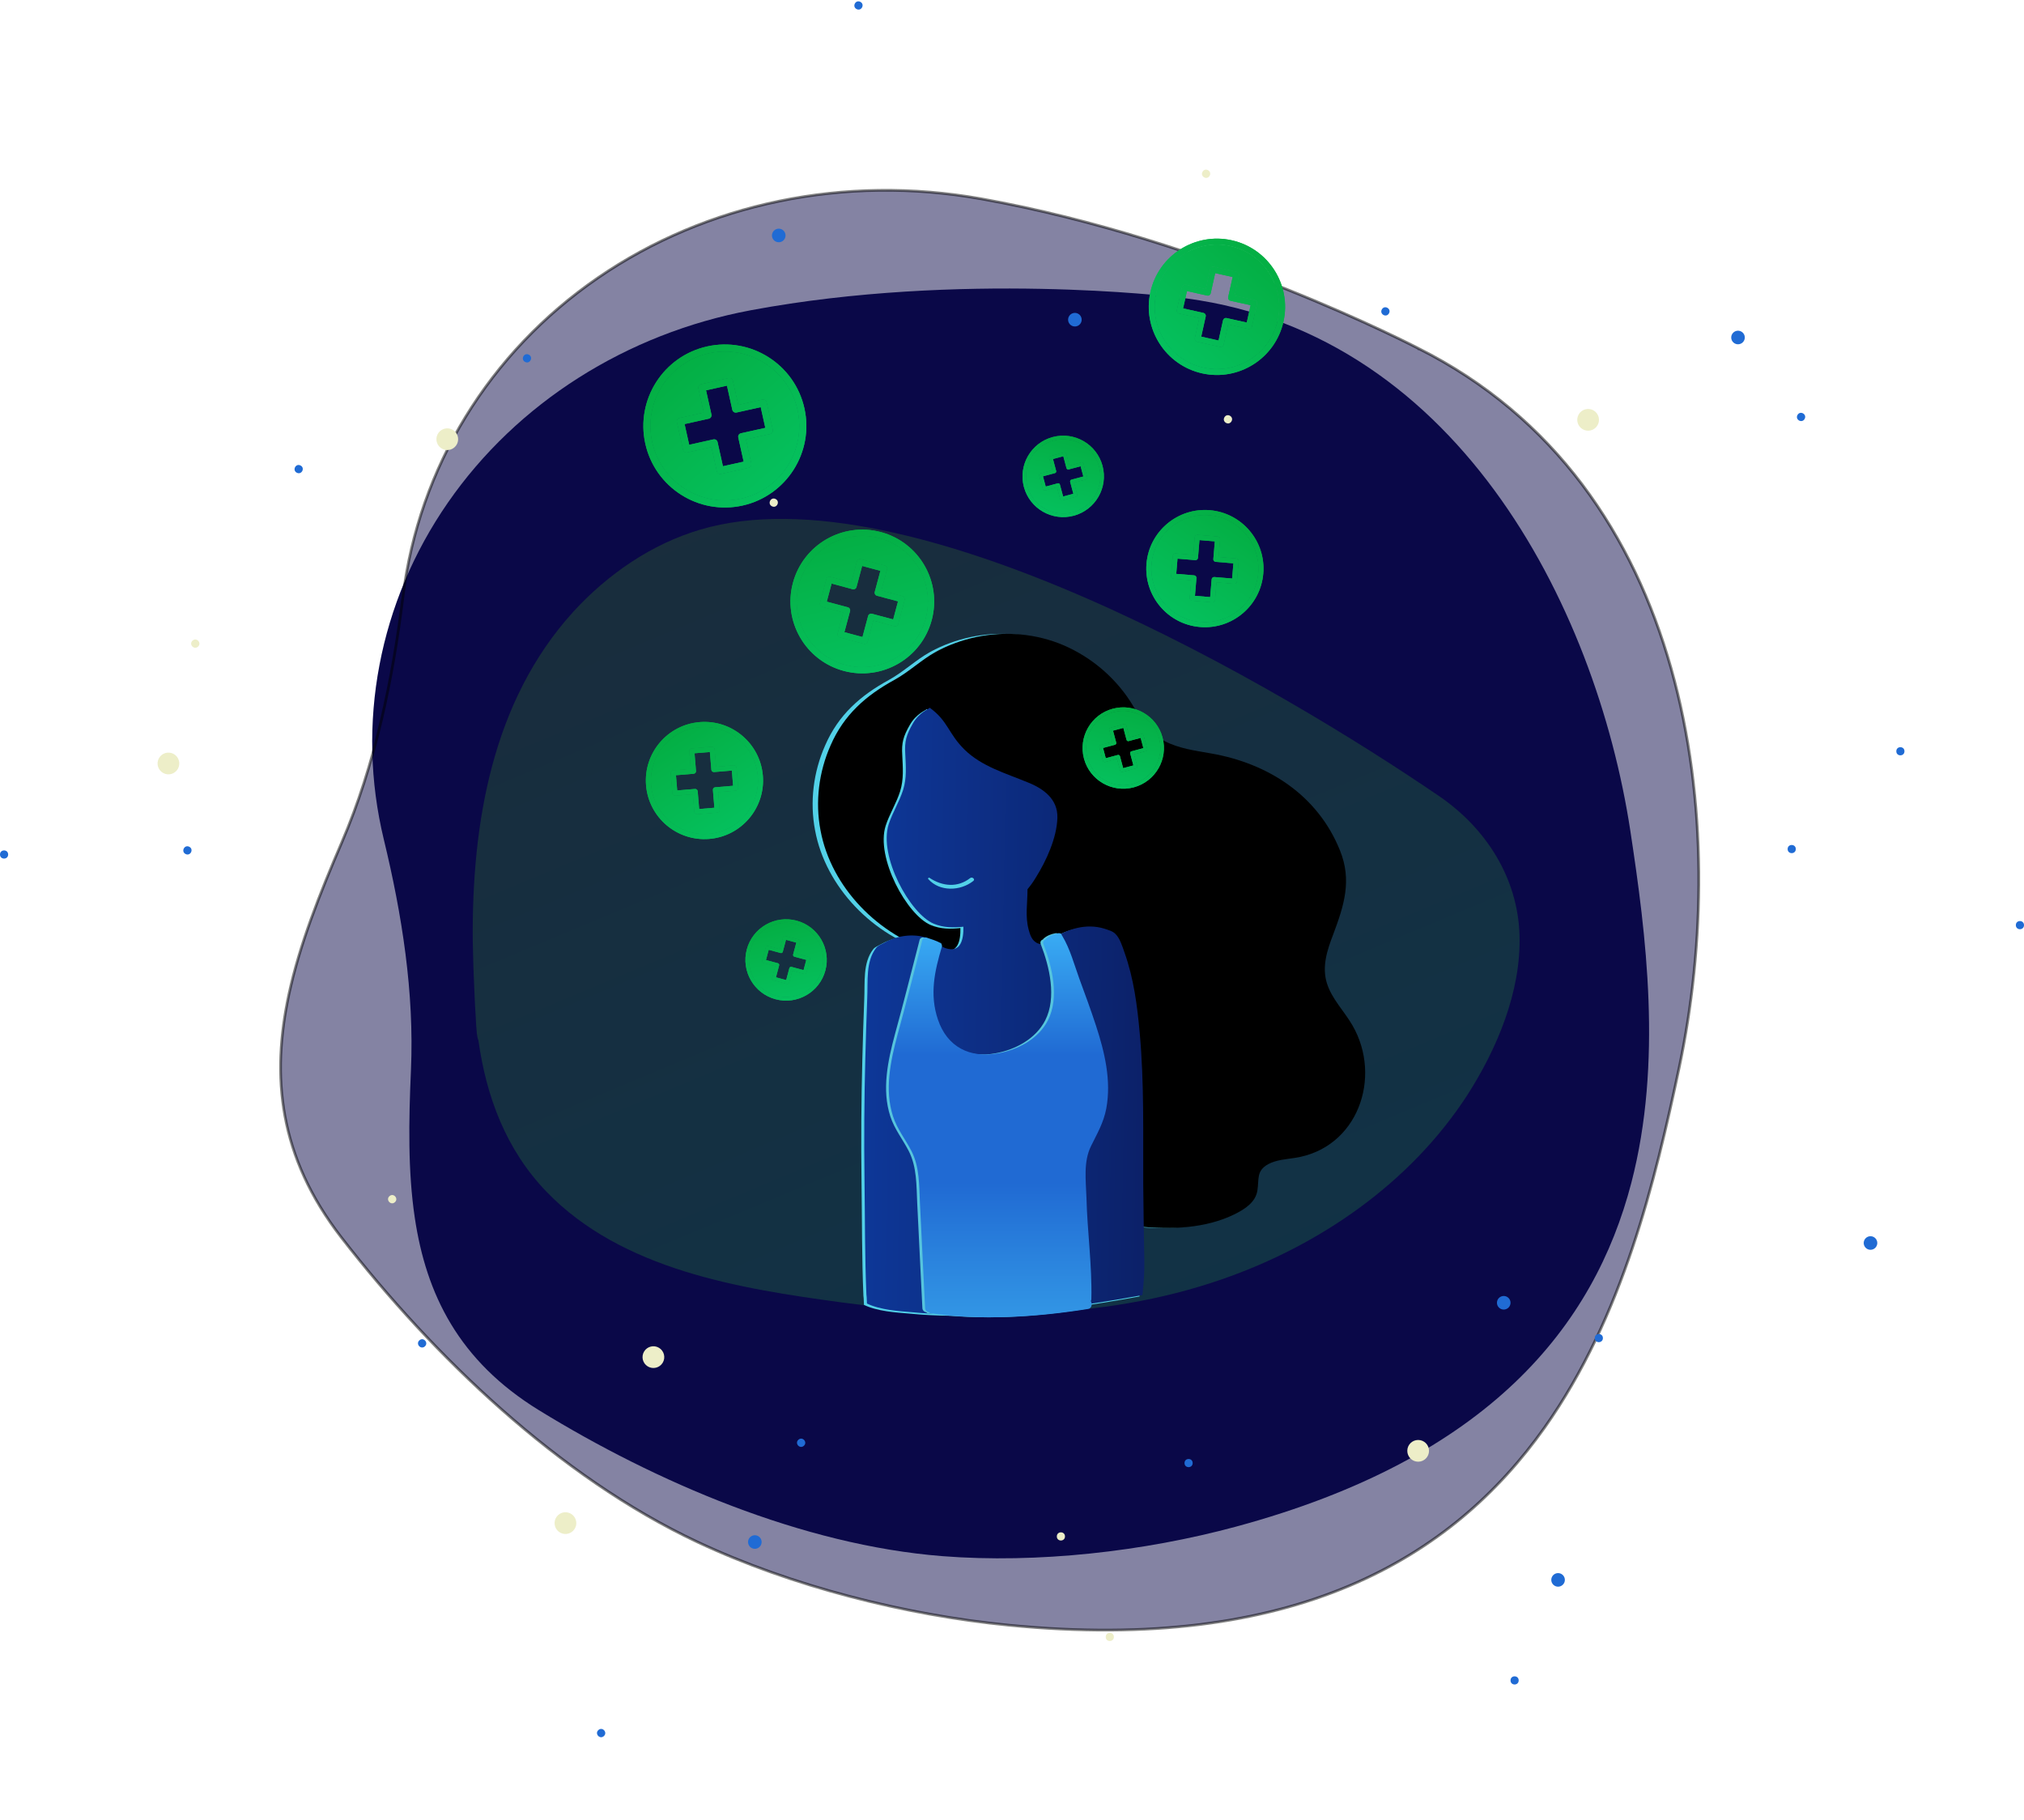 <svg width="745" height="670" viewBox="0 0 745 670" fill="none" xmlns="http://www.w3.org/2000/svg">
<path d="M600.478 435.337C586.781 487.981 548.242 536.729 454.865 561.945C421.124 571.065 381.854 575.539 346.837 572.783C295.316 568.717 241.311 545.457 198.399 519.084C168.691 500.827 156.883 476.207 152.697 448.37C150.111 431.151 150.434 412.724 151.268 393.803C152.51 365.337 147.984 336.684 141.28 309.001C130.969 266.362 139.459 221.647 164.897 184.962C190.334 148.295 230.523 122.773 276.361 114.197C353.592 99.752 431.946 109.28 431.946 109.28C535.141 120 587.377 222.446 600.104 305.836C605.906 343.95 611.997 391.013 600.478 435.337Z" fill="#0A0849"/>
<path opacity="0.5" d="M125.843 309.982L125.384 309.785L125.843 309.982C138.109 281.342 144.528 250.293 148.339 219.419C154.202 172.053 180.041 129.811 220.087 102.266C260.129 74.736 310.949 64.227 361.03 73.154C403.277 80.687 443.513 94.441 473.192 106.316C488.03 112.253 500.227 117.719 508.713 121.7C512.955 123.69 516.271 125.31 518.524 126.431C519.651 126.992 520.513 127.428 521.092 127.724C521.382 127.871 521.601 127.984 521.748 128.06L521.913 128.146L521.954 128.167L521.964 128.172L521.967 128.174C521.967 128.174 521.967 128.174 522.199 127.731L521.967 128.174L521.975 128.178C572.549 153.501 601.329 197.257 615.085 245.95C628.843 294.65 627.562 348.267 618.019 393.227C609.268 434.38 597.38 484.682 568.581 525.387C551.478 549.547 528.419 570.315 496.517 583.76C464.612 597.207 423.831 603.343 371.265 598.188L371.223 598.62L371.265 598.188C333.279 594.472 291.431 583.887 256.724 567.576C205.676 543.573 159.441 499.037 125.725 455.575C102.473 425.603 99.888 396.067 106.308 366.147C110.286 347.621 117.7 328.973 125.843 309.982Z" fill="#0A0849" stroke="black"/>
<circle cx="240.507" cy="499.53" r="4" transform="rotate(-148.806 240.507 499.53)" fill="#EDEEC8"/>
<circle r="4" transform="matrix(-0.955 -0.296 -0.296 0.955 61.996 281.02)" fill="#EDEEC8"/>
<circle cx="522" cy="534.023" r="4" transform="rotate(-180 522 534.023)" fill="#EDEEC8"/>
<circle r="4" transform="matrix(-0.664 -0.748 -0.748 0.664 208.13 560.627)" fill="#EDEEC8"/>
<circle cx="584.56" cy="154.53" r="4" transform="rotate(-148.806 584.56 154.53)" fill="#EDEEC8"/>
<circle cx="390.5" cy="565.523" r="1.5" transform="rotate(-180 390.5 565.523)" fill="#EDEEC8"/>
<circle r="1.5" transform="matrix(-0.664 -0.748 -0.748 0.664 144.354 441.392)" fill="#EDEEC8"/>
<circle cx="443.94" cy="63.963" r="1.5" transform="rotate(-148.806 443.94 63.963)" fill="#EDEEC8"/>
<circle cx="408.5" cy="602.523" r="1.5" transform="rotate(-180 408.5 602.523)" fill="#EDEEC8"/>
<circle r="1.5" transform="matrix(-0.664 -0.748 -0.748 0.664 71.882 236.906)" fill="#EDEEC8"/>
<circle cx="451.992" cy="154.34" r="1.5" transform="rotate(-148.806 451.992 154.34)" fill="#EDEEC8"/>
<circle cx="588.5" cy="492.523" r="1.5" transform="rotate(-180 588.5 492.523)" fill="#206BD4"/>
<circle cx="659.5" cy="312.523" r="1.5" transform="rotate(-180 659.5 312.523)" fill="#206BD4"/>
<circle cx="699.5" cy="276.523" r="1.5" transform="rotate(-180 699.5 276.523)" fill="#206BD4"/>
<circle cx="743.5" cy="340.523" r="1.5" transform="rotate(-180 743.5 340.523)" fill="#206BD4"/>
<circle cx="1.5" cy="314.523" r="1.5" transform="rotate(-180 1.5 314.523)" fill="#206BD4"/>
<circle r="1.5" transform="matrix(-0.664 -0.748 -0.748 0.664 221.265 637.906)" fill="#206BD4"/>
<circle cx="662.94" cy="153.473" r="1.5" transform="rotate(-148.806 662.94 153.473)" fill="#206BD4"/>
<circle cx="553.5" cy="479.523" r="2.5" transform="rotate(-180 553.5 479.523)" fill="#206BD4"/>
<circle cx="573.5" cy="581.523" r="2.5" transform="rotate(-180 573.5 581.523)" fill="#206BD4"/>
<circle r="2.5" transform="matrix(-0.664 -0.748 -0.748 0.664 277.845 567.587)" fill="#206BD4"/>
<circle cx="688.5" cy="457.523" r="2.5" transform="rotate(-180 688.5 457.523)" fill="#206BD4"/>
<circle cx="639.733" cy="124.225" r="2.5" transform="rotate(-148.806 639.733 124.225)" fill="#206BD4"/>
<circle cx="437.5" cy="538.523" r="1.5" transform="rotate(-180 437.5 538.523)" fill="#206BD4"/>
<circle r="1.5" transform="matrix(-0.664 -0.748 -0.748 0.664 155.379 494.462)" fill="#206BD4"/>
<circle cx="557.5" cy="618.523" r="1.5" transform="rotate(-180 557.5 618.523)" fill="#206BD4"/>
<circle r="1.5" transform="matrix(-0.664 -0.748 -0.748 0.664 294.882 531.053)" fill="#206BD4"/>
<circle cx="509.947" cy="114.614" r="1.5" transform="rotate(-148.806 509.947 114.614)" fill="#206BD4"/>
<circle cx="164.635" cy="161.659" r="4" transform="rotate(116.506 164.635 161.659)" fill="#EDEEC8"/>
<circle cx="284.81" cy="185.012" r="1.5" transform="rotate(116.506 284.81 185.012)" fill="#EDEEC8"/>
<circle cx="193.971" cy="131.887" r="1.5" transform="rotate(116.506 193.971 131.887)" fill="#206BD4"/>
<circle cx="109.937" cy="172.669" r="1.5" transform="rotate(116.506 109.937 172.669)" fill="#206BD4"/>
<circle cx="68.988" cy="313.012" r="1.5" transform="rotate(116.506 68.988 313.012)" fill="#206BD4"/>
<circle cx="315.988" cy="2.012" r="1.5" transform="rotate(116.506 315.988 2.012)" fill="#206BD4"/>
<circle cx="395.647" cy="117.67" r="2.5" transform="rotate(116.506 395.647 117.67)" fill="#206BD4"/>
<circle cx="286.647" cy="86.67" r="2.5" transform="rotate(116.506 286.647 86.67)" fill="#206BD4"/>
<path opacity="0.2" d="M559.309 344.301C558.709 323.201 547.009 304.901 529.809 293.101C471.393 253.2 334.672 172.347 257.909 194.901C239.809 200.201 223.609 211.401 210.909 225.301C181.109 258.201 173.709 303.001 174.009 345.901C174.109 352.201 174.309 358.401 174.609 364.701C174.709 367.901 174.909 371.101 175.109 374.301C175.209 376.301 175.309 378.301 175.509 380.301C175.609 381.301 175.809 382.201 176.109 383.001C179.009 403.601 186.209 423.101 201.109 438.601C228.909 467.401 272.109 474.301 309.909 479.401C356.209 485.601 405.009 486.401 449.709 470.901C485.809 458.401 519.009 435.501 540.009 403.201C551.009 386.101 559.909 365.001 559.309 344.301Z" fill="url(#paint0_linear)"/>
<path d="M495.809 377.399C492.809 372.199 488.209 367.699 486.409 361.899C484.509 355.799 486.509 349.699 488.709 343.999C492.709 333.299 495.709 324.099 491.209 312.999C483.009 292.599 464.609 280.899 443.609 277.299C437.909 276.299 431.909 275.499 426.709 272.799C420.309 269.499 417.509 263.499 413.809 257.799C407.909 248.899 399.509 241.899 389.709 237.599C379.509 233.199 368.109 232.199 357.209 234.499C352.109 235.599 347.109 237.399 342.509 239.899C337.109 242.899 332.709 247.199 327.309 250.199C316.709 255.999 308.609 263.099 303.709 274.399C299.409 284.099 298.009 295.099 300.009 305.599C303.909 326.699 321.509 344.499 341.909 350.399C336.709 374.399 346.609 399.499 359.809 419.299C373.209 439.199 393.909 449.299 417.409 451.499C429.109 452.599 441.809 452.199 452.509 446.899C456.109 445.099 460.109 442.599 460.809 438.299C461.509 434.099 460.309 430.999 464.809 428.499C467.809 426.899 471.409 426.699 474.609 426.199C497.709 422.699 506.909 396.599 495.809 377.399Z" fill="#52D1E8"/>
<path d="M497.809 377.399C494.809 372.199 490.209 367.699 488.409 361.899C486.509 355.799 488.509 349.699 490.709 343.999C494.709 333.299 497.709 324.099 493.209 312.999C485.009 292.599 466.609 280.899 445.609 277.299C439.909 276.299 433.909 275.499 428.709 272.799C422.309 269.499 419.509 263.499 415.809 257.799C409.909 248.899 401.509 241.899 391.709 237.599C381.509 233.199 370.109 232.199 359.209 234.499C354.109 235.599 349.109 237.399 344.509 239.899C339.109 242.899 334.709 247.199 329.309 250.199C318.709 255.999 310.609 263.099 305.709 274.399C301.409 284.099 300.009 295.099 302.009 305.599C305.909 326.699 323.509 344.499 343.909 350.399C338.709 374.399 348.609 399.499 361.809 419.299C375.209 439.199 395.909 449.299 419.409 451.499C431.109 452.599 443.809 452.199 454.509 446.899C458.109 445.099 462.109 442.599 462.809 438.299C463.509 434.099 462.309 430.999 466.809 428.499C469.809 426.899 473.409 426.699 476.609 426.199C499.709 422.699 508.909 396.599 497.809 377.399Z" fill="black"/>
<path d="M341.109 260.999C340.809 261.499 337.309 262.599 334.909 266.799C332.509 270.999 331.809 273.299 332.109 277.999C332.309 282.599 332.709 286.799 331.309 291.299C329.909 295.699 327.409 299.599 326.009 303.899C322.209 315.699 333.909 336.899 342.609 340.499C346.209 341.999 349.909 341.999 353.509 341.599C353.609 346.199 352.609 351.399 346.909 349.499C344.109 348.499 342.109 346.199 339.109 345.399C334.009 344.099 328.509 345.099 324.009 347.699C323.109 348.199 322.009 348.599 321.409 349.399C317.509 354.399 318.409 361.599 318.109 367.999C317.809 375.399 317.609 382.699 317.409 390.099C317.009 404.999 316.909 419.899 317.109 434.899C317.309 448.899 317.209 462.999 317.809 476.999C317.809 477.299 317.909 477.599 317.909 477.999C317.909 478.799 318.009 479.499 318.009 480.299C323.009 482.699 329.809 483.099 334.609 483.499C344.609 484.499 354.809 484.499 364.809 483.999C383.109 483.199 401.409 480.499 419.409 477.199C419.909 472.799 420.209 468.399 420.109 463.999C419.909 454.899 419.809 445.699 419.709 436.499C419.609 417.899 420.109 399.299 418.409 380.699C417.509 370.699 416.209 360.599 412.809 351.099C412.009 348.799 411.109 345.799 409.409 344.199C408.409 343.199 406.809 342.799 405.309 342.299C398.709 340.299 391.909 342.399 386.309 345.999C384.209 347.299 382.409 348.899 380.109 347.299C378.509 346.199 378.009 344.399 377.509 342.599C376.209 337.699 377.109 332.899 377.109 327.999C377.109 327.899 377.109 327.899 377.109 327.799C378.209 326.499 379.209 325.099 380.109 323.599C384.009 317.399 387.909 308.899 388.109 301.499C388.309 294.599 382.909 290.699 377.009 288.399C369.009 285.099 360.209 282.599 353.909 276.399C347.909 270.499 347.909 265.899 341.109 260.999Z" fill="#52D1E8"/>
<path d="M342.209 260.499C341.909 260.999 338.409 262.099 336.009 266.299C333.609 270.499 332.909 272.799 333.209 277.499C333.409 282.099 333.809 286.299 332.409 290.799C331.009 295.199 328.509 299.099 327.109 303.399C323.309 315.199 335.009 336.399 343.709 339.999C347.309 341.499 351.009 341.499 354.609 341.099C354.709 345.699 353.709 350.899 348.009 348.999C345.209 347.999 343.209 345.699 340.209 344.899C335.109 343.599 329.609 344.599 325.109 347.199C324.209 347.699 323.109 348.099 322.509 348.899C318.609 353.899 319.509 361.099 319.209 367.499C318.909 374.899 318.709 382.199 318.509 389.599C318.109 404.499 318.009 419.399 318.209 434.399C318.409 448.399 318.309 462.499 318.909 476.499C318.909 476.799 319.009 477.099 319.009 477.499C319.009 478.299 319.109 478.999 319.109 479.799C324.109 482.199 330.909 482.599 335.709 482.999C345.709 483.999 355.909 483.999 365.909 483.499C384.209 482.699 402.509 479.999 420.509 476.699C421.009 472.299 421.309 467.899 421.209 463.499C421.009 454.399 420.909 445.199 420.809 435.999C420.709 417.399 421.209 398.799 419.509 380.199C418.609 370.199 417.309 360.099 413.909 350.599C413.109 348.299 412.209 345.299 410.509 343.699C409.509 342.699 407.909 342.299 406.409 341.799C399.809 339.799 393.009 341.899 387.409 345.499C385.309 346.799 383.509 348.399 381.209 346.799C379.609 345.699 379.109 343.899 378.609 342.099C377.309 337.199 378.209 332.399 378.209 327.499C378.209 327.399 378.209 327.399 378.209 327.299C379.309 325.999 380.309 324.599 381.209 323.099C385.109 316.899 389.009 308.399 389.209 300.999C389.409 294.099 384.009 290.199 378.109 287.899C370.109 284.599 361.309 282.099 355.009 275.899C349.009 269.999 349.009 265.399 342.209 260.499Z" fill="url(#paint1_linear)"/>
<path d="M406.209 407.999C408.109 397.699 405.609 387.299 402.409 377.499C400.509 371.699 398.409 365.999 396.309 360.299C394.409 355.099 392.909 349.299 390.009 344.499C390.009 344.399 389.909 344.399 389.909 344.399C389.809 343.799 389.309 343.399 388.509 343.499C386.909 343.799 385.309 344.399 384.109 345.499C384.009 345.599 383.909 345.699 383.909 345.799C383.209 345.999 382.709 346.699 383.109 347.599C386.309 355.899 389.009 367.199 384.709 375.599C381.209 382.399 373.709 386.399 366.409 387.699C356.009 389.599 347.609 385.399 344.209 375.199C341.109 365.999 343.009 357.399 345.709 348.399C345.809 348.099 345.709 347.899 345.609 347.699C345.609 347.499 345.509 347.199 345.209 347.099C343.509 346.199 341.809 345.699 340.009 345.099C339.409 344.899 338.709 345.299 338.509 345.899C335.509 357.499 332.609 369.099 329.409 380.699C326.809 390.399 324.509 401.099 327.709 410.899C329.209 415.599 332.309 419.399 334.509 423.699C337.509 429.599 337.309 436.299 337.609 442.799C338.209 455.699 338.909 468.599 339.509 481.399C339.509 482.299 340.209 482.899 340.909 482.999C341.109 483.199 341.309 483.399 341.609 483.399C360.509 486.099 380.709 484.799 399.509 481.799C400.909 481.599 401.109 479.899 400.509 478.899C400.609 478.699 400.709 478.499 400.709 478.199C401.009 465.799 399.209 453.199 398.909 440.899C398.709 434.599 397.709 427.599 400.609 421.799C402.809 417.299 405.209 413.299 406.209 407.999Z" fill="#56C5DD"/>
<path d="M407.209 407.999C409.109 397.699 406.609 387.299 403.409 377.499C401.509 371.699 399.409 365.999 397.309 360.299C395.409 355.099 393.909 349.299 391.009 344.499C391.009 344.399 390.909 344.399 390.909 344.399C390.809 343.799 390.309 343.399 389.509 343.499C387.909 343.799 386.309 344.399 385.109 345.499C385.009 345.599 384.909 345.699 384.909 345.799C384.209 345.999 383.709 346.699 384.109 347.599C387.309 355.899 390.009 367.199 385.709 375.599C382.209 382.399 374.709 386.399 367.409 387.699C357.009 389.599 348.609 385.399 345.209 375.199C342.109 365.999 344.009 357.399 346.709 348.399C346.809 348.099 346.709 347.899 346.609 347.699C346.609 347.499 346.509 347.199 346.209 347.099C344.509 346.199 342.809 345.699 341.009 345.099C340.409 344.899 339.709 345.299 339.509 345.899C336.509 357.499 333.609 369.099 330.409 380.699C327.809 390.399 325.509 401.099 328.709 410.899C330.209 415.599 333.309 419.399 335.509 423.699C338.509 429.599 338.309 436.299 338.609 442.799C339.209 455.699 339.909 468.599 340.509 481.399C340.509 482.299 341.209 482.899 341.909 482.999C342.109 483.199 342.309 483.399 342.609 483.399C361.509 486.099 381.709 484.799 400.509 481.799C401.909 481.599 402.109 479.899 401.509 478.899C401.609 478.699 401.709 478.499 401.709 478.199C402.009 465.799 400.209 453.199 399.909 440.899C399.709 434.599 398.709 427.599 401.609 421.799C403.809 417.299 406.209 413.299 407.209 407.999Z" fill="url(#paint2_linear)"/>
<path d="M357.109 323.199C352.509 326.799 346.909 326.299 342.109 323.099C341.809 322.899 341.409 323.399 341.709 323.599C345.909 328.299 353.509 327.999 358.209 324.299C359.109 323.699 357.909 322.599 357.109 323.199Z" fill="#52D1E8"/>
<path d="M260.293 127.512C244.134 131.106 233.928 147.15 237.522 163.31C241.116 179.469 257.16 189.675 273.32 186.081C289.479 182.487 299.685 166.443 296.091 150.284C292.497 134.124 276.453 123.918 260.293 127.512ZM272.755 183.541C258.006 186.821 243.342 177.493 240.062 162.745C236.782 147.997 246.11 133.333 260.858 130.053C275.606 126.772 290.27 136.1 293.551 150.849C296.831 165.597 287.503 180.261 272.755 183.541Z" fill="url(#paint3_linear)"/>
<path d="M280.636 147.056L271.745 149.033L269.767 140.142C269.61 139.437 268.92 138.998 268.215 139.154L258.053 141.414C257.348 141.571 256.909 142.261 257.066 142.967L259.043 151.858L250.152 153.836C249.446 153.993 249.007 154.683 249.164 155.388L251.424 165.55C251.581 166.255 252.271 166.694 252.977 166.537L261.868 164.56L263.846 173.451C264.002 174.157 264.693 174.596 265.398 174.439L275.56 172.179C276.265 172.022 276.704 171.332 276.547 170.626L274.57 161.735L283.461 159.758C284.167 159.601 284.606 158.911 284.449 158.205L282.189 148.044C281.961 147.354 281.271 146.915 280.636 147.056ZM281.696 157.484L272.735 159.477C272.029 159.634 271.59 160.324 271.747 161.03L273.724 169.921L266.103 171.616L264.126 162.725C263.969 162.019 263.279 161.58 262.573 161.737L253.682 163.715L251.987 156.094L260.878 154.116C261.584 153.959 262.023 153.269 261.866 152.563L259.888 143.672L267.58 141.962L269.557 150.853C269.714 151.558 270.404 151.997 271.11 151.84L280.001 149.863L281.696 157.484Z" fill="url(#paint4_linear)"/>
<path fill-rule="evenodd" clip-rule="evenodd" d="M272.755 183.541C258.006 186.821 243.342 177.493 240.062 162.745C236.782 147.997 246.11 133.333 260.858 130.053C275.606 126.772 290.27 136.1 293.551 150.849C296.831 165.597 287.503 180.261 272.755 183.541ZM271.745 149.033L280.636 147.056C281.271 146.915 281.961 147.354 282.189 148.044L284.449 158.205C284.606 158.911 284.167 159.601 283.461 159.758L274.57 161.735L276.547 170.626C276.704 171.332 276.265 172.022 275.56 172.179L265.398 174.439C264.693 174.596 264.002 174.157 263.846 173.451L261.868 164.56L252.977 166.537C252.271 166.694 251.581 166.255 251.424 165.55L249.164 155.388C249.007 154.683 249.446 153.993 250.152 153.836L259.043 151.858L257.066 142.967C256.909 142.261 257.348 141.571 258.053 141.414L268.215 139.154C268.92 138.998 269.61 139.437 269.767 140.142L271.745 149.033Z" fill="url(#paint5_linear)"/>
<path d="M324.25 195.845C310.152 192.067 295.632 200.45 291.855 214.548C288.077 228.646 296.46 243.165 310.558 246.943C324.656 250.72 339.175 242.338 342.953 228.24C346.73 214.142 338.348 199.622 324.25 195.845ZM311.152 244.727C298.285 241.279 290.623 228.009 294.071 215.142C297.519 202.275 310.789 194.613 323.656 198.061C336.523 201.509 344.184 214.779 340.737 227.646C337.289 240.513 324.019 248.174 311.152 244.727Z" fill="url(#paint6_linear)"/>
<path d="M332.186 219.416L324.429 217.338L326.508 209.581C326.673 208.965 326.312 208.341 325.697 208.176L316.831 205.8C316.216 205.635 315.591 205.996 315.426 206.611L313.348 214.368L305.591 212.29C304.975 212.125 304.351 212.486 304.186 213.101L301.81 221.966C301.645 222.582 302.006 223.207 302.621 223.371L310.378 225.45L308.3 233.207C308.135 233.823 308.496 234.447 309.111 234.612L317.976 236.988C318.592 237.152 319.217 236.792 319.381 236.176L321.46 228.419L329.217 230.498C329.833 230.663 330.457 230.302 330.622 229.687L332.998 220.821C333.101 220.189 332.74 219.565 332.186 219.416ZM328.764 228.001L320.946 225.906C320.33 225.741 319.706 226.102 319.541 226.717L317.462 234.474L310.813 232.693L312.892 224.936C313.057 224.32 312.696 223.696 312.08 223.531L304.323 221.452L306.105 214.803L313.862 216.882C314.478 217.047 315.102 216.686 315.267 216.07L317.346 208.313L324.056 210.111L321.978 217.869C321.813 218.484 322.173 219.109 322.789 219.274L330.546 221.352L328.764 228.001Z" fill="url(#paint7_linear)"/>
<path fill-rule="evenodd" clip-rule="evenodd" d="M311.152 244.727C298.285 241.279 290.623 228.009 294.071 215.142C297.519 202.275 310.789 194.613 323.656 198.061C336.523 201.509 344.184 214.779 340.737 227.646C337.289 240.513 324.019 248.174 311.152 244.727ZM324.429 217.338L332.186 219.416C332.74 219.565 333.101 220.189 332.998 220.821L330.622 229.687C330.457 230.302 329.833 230.663 329.217 230.498L321.46 228.419L319.381 236.176C319.217 236.792 318.592 237.152 317.976 236.988L309.111 234.612C308.496 234.447 308.135 233.823 308.3 233.207L310.378 225.45L302.621 223.371C302.006 223.207 301.645 222.582 301.81 221.966L304.186 213.101C304.351 212.486 304.975 212.125 305.591 212.29L313.348 214.368L315.426 206.611C315.591 205.996 316.216 205.635 316.831 205.8L325.697 208.176C326.312 208.341 326.673 208.965 326.508 209.581L324.429 217.338Z" fill="url(#paint8_linear)"/>
<path d="M257.508 265.79C245.644 266.779 236.812 277.217 237.8 289.08C238.788 300.943 249.227 309.776 261.09 308.788C272.953 307.799 281.786 297.361 280.798 285.498C279.809 273.635 269.371 264.802 257.508 265.79ZM260.935 306.923C250.108 307.825 240.567 299.752 239.665 288.925C238.763 278.098 246.836 268.557 257.663 267.655C268.49 266.753 278.031 274.826 278.933 285.653C279.835 296.48 271.762 306.021 260.935 306.923Z" fill="url(#paint9_linear)"/>
<path d="M270.1 281.694L263.573 282.238L263.029 275.711C262.986 275.193 262.537 274.813 262.019 274.856L254.559 275.478C254.041 275.521 253.661 275.97 253.704 276.488L254.248 283.015L247.721 283.559C247.203 283.602 246.823 284.051 246.866 284.569L247.487 292.029C247.531 292.547 247.979 292.927 248.498 292.884L255.025 292.34L255.569 298.867C255.612 299.385 256.061 299.765 256.579 299.722L264.039 299.101C264.557 299.057 264.937 298.608 264.893 298.09L264.35 291.563L270.877 291.019C271.395 290.976 271.775 290.527 271.732 290.009L271.11 282.549C271.015 282.035 270.566 281.656 270.1 281.694ZM269.841 289.228L263.262 289.776C262.744 289.819 262.364 290.268 262.407 290.786L262.951 297.313L257.356 297.779L256.812 291.252C256.769 290.734 256.32 290.354 255.802 290.397L249.275 290.941L248.808 285.346L255.336 284.802C255.854 284.759 256.234 284.31 256.191 283.792L255.647 277.265L261.293 276.794L261.837 283.322C261.88 283.84 262.329 284.22 262.847 284.177L269.375 283.633L269.841 289.228Z" fill="url(#paint10_linear)"/>
<path fill-rule="evenodd" clip-rule="evenodd" d="M260.935 306.923C250.108 307.825 240.567 299.752 239.665 288.925C238.763 278.098 246.836 268.557 257.663 267.655C268.49 266.753 278.031 274.826 278.933 285.653C279.835 296.48 271.762 306.021 260.935 306.923ZM263.573 282.238L270.1 281.694C270.566 281.656 271.015 282.035 271.11 282.549L271.732 290.009C271.775 290.527 271.395 290.976 270.877 291.019L264.35 291.563L264.893 298.09C264.937 298.608 264.557 299.057 264.039 299.101L256.579 299.722C256.061 299.765 255.612 299.385 255.569 298.867L255.025 292.34L248.498 292.884C247.979 292.927 247.531 292.547 247.487 292.029L246.866 284.569C246.823 284.051 247.203 283.602 247.721 283.559L254.248 283.015L253.704 276.488C253.661 275.97 254.041 275.521 254.559 275.478L262.019 274.856C262.537 274.813 262.986 275.193 263.029 275.711L263.573 282.238Z" fill="url(#paint11_linear)"/>
<path d="M293.222 338.874C285.241 336.736 277.022 341.481 274.884 349.461C272.746 357.442 277.491 365.66 285.471 367.799C293.452 369.937 301.67 365.192 303.809 357.212C305.947 349.231 301.202 341.013 293.222 338.874ZM285.807 366.544C278.524 364.593 274.187 357.081 276.139 349.797C278.09 342.514 285.602 338.177 292.885 340.129C300.169 342.08 304.506 349.592 302.554 356.876C300.603 364.159 293.091 368.496 285.807 366.544Z" fill="url(#paint12_linear)"/>
<path d="M297.714 352.217L293.323 351.04L294.5 346.65C294.593 346.301 294.389 345.948 294.041 345.854L289.022 344.51C288.674 344.416 288.32 344.62 288.227 344.969L287.05 349.36L282.659 348.183C282.311 348.09 281.957 348.294 281.864 348.642L280.519 353.661C280.426 354.009 280.63 354.363 280.979 354.456L285.37 355.633L284.193 360.023C284.1 360.372 284.304 360.725 284.652 360.819L289.671 362.163C290.019 362.257 290.372 362.053 290.466 361.704L291.642 357.313L296.033 358.49C296.382 358.583 296.735 358.379 296.829 358.031L298.173 353.012C298.232 352.655 298.028 352.301 297.714 352.217ZM295.777 357.077L291.351 355.891C291.003 355.797 290.649 356.001 290.556 356.35L289.379 360.741L285.616 359.732L286.792 355.341C286.886 354.993 286.682 354.639 286.333 354.546L281.942 353.369L282.951 349.606L287.342 350.782C287.69 350.876 288.044 350.672 288.137 350.323L289.313 345.932L293.112 346.95L291.935 351.341C291.842 351.689 292.046 352.043 292.395 352.136L296.786 353.313L295.777 357.077Z" fill="url(#paint13_linear)"/>
<path fill-rule="evenodd" clip-rule="evenodd" d="M285.807 366.544C278.524 364.593 274.187 357.081 276.139 349.797C278.09 342.514 285.602 338.177 292.885 340.129C300.169 342.08 304.506 349.592 302.554 356.876C300.603 364.159 293.091 368.496 285.807 366.544ZM293.323 351.04L297.714 352.217C298.028 352.301 298.232 352.655 298.173 353.012L296.829 358.031C296.735 358.379 296.382 358.583 296.033 358.49L291.642 357.313L290.466 361.704C290.372 362.053 290.019 362.257 289.671 362.163L284.652 360.819C284.304 360.725 284.1 360.372 284.193 360.023L285.37 355.633L280.979 354.456C280.63 354.363 280.426 354.009 280.519 353.661L281.864 348.642C281.957 348.294 282.311 348.09 282.659 348.183L287.05 349.36L288.227 344.969C288.32 344.62 288.674 344.416 289.022 344.51L294.041 345.854C294.389 345.948 294.593 346.301 294.5 346.65L293.323 351.04Z" fill="url(#paint14_linear)"/>
<path d="M453.382 88.447C466.895 91.452 475.429 104.869 472.424 118.382C469.418 131.894 456.002 140.429 442.489 137.424C428.976 134.418 420.441 121.002 423.447 107.489C426.452 93.976 439.869 85.441 453.382 88.447ZM442.961 135.299C455.294 138.042 467.556 130.242 470.299 117.909C473.042 105.576 465.242 93.314 452.909 90.571C440.576 87.828 428.314 95.628 425.571 107.961C422.828 120.294 430.628 132.556 442.961 135.299Z" fill="url(#paint15_linear)"/>
<path d="M436.37 104.79L443.806 106.443L445.459 99.008C445.59 98.418 446.167 98.051 446.758 98.182L455.255 100.072C455.845 100.203 456.212 100.78 456.081 101.37L454.427 108.805L461.862 110.459C462.452 110.59 462.819 111.167 462.688 111.757L460.798 120.255C460.667 120.845 460.09 121.212 459.5 121.081L452.065 119.427L450.411 126.862C450.28 127.452 449.703 127.819 449.113 127.688L440.615 125.798C440.025 125.667 439.658 125.09 439.79 124.5L441.443 117.065L434.008 115.411C433.418 115.28 433.051 114.703 433.182 114.113L435.072 105.615C435.262 105.038 435.839 104.671 436.37 104.79ZM435.484 113.51L442.978 115.177C443.568 115.308 443.935 115.885 443.804 116.475L442.15 123.91L448.523 125.327L450.177 117.892C450.308 117.302 450.885 116.935 451.475 117.066L458.91 118.72L460.327 112.347L452.892 110.694C452.302 110.562 451.935 109.985 452.067 109.395L453.72 101.96L447.288 100.53L445.635 107.965C445.503 108.555 444.926 108.922 444.336 108.791L436.901 107.137L435.484 113.51Z" fill="url(#paint16_linear)"/>
<path fill-rule="evenodd" clip-rule="evenodd" d="M442.961 135.299C455.294 138.042 467.556 130.242 470.299 117.909C473.042 105.576 465.242 93.314 452.909 90.571C440.576 87.828 428.314 95.628 425.571 107.961C422.828 120.294 430.628 132.556 442.961 135.299ZM443.806 106.443L436.37 104.79C435.839 104.671 435.262 105.038 435.072 105.615L433.182 114.113C433.051 114.703 433.418 115.28 434.008 115.411L441.443 117.065L439.79 124.5C439.658 125.09 440.025 125.667 440.615 125.798L449.113 127.688C449.703 127.819 450.28 127.452 450.411 126.862L452.065 119.427L459.5 121.081C460.09 121.212 460.667 120.845 460.798 120.255L462.688 111.757C462.819 111.167 462.452 110.59 461.862 110.459L454.427 108.805L456.081 101.37C456.212 100.78 455.845 100.203 455.255 100.072L446.758 98.182C446.167 98.051 445.59 98.418 445.459 99.008L443.806 106.443Z" fill="url(#paint17_linear)"/>
<path d="M387.472 160.877C395.458 158.737 403.683 163.485 405.822 171.471C407.962 179.457 403.214 187.681 395.228 189.821C387.242 191.961 379.018 187.213 376.878 179.227C374.738 171.241 379.487 163.017 387.472 160.877ZM394.892 188.566C402.18 186.613 406.52 179.096 404.567 171.808C402.614 164.519 395.097 160.179 387.809 162.132C380.52 164.085 376.181 171.602 378.133 178.89C380.086 186.179 387.603 190.519 394.892 188.566Z" fill="url(#paint18_linear)"/>
<path d="M382.977 174.229L387.371 173.051L386.193 168.657C386.1 168.309 386.304 167.955 386.653 167.862L391.675 166.516C392.023 166.423 392.377 166.627 392.47 166.976L393.648 171.37L398.042 170.192C398.39 170.099 398.744 170.303 398.838 170.652L400.183 175.673C400.277 176.022 400.072 176.376 399.724 176.469L395.33 177.647L396.507 182.041C396.601 182.389 396.396 182.743 396.048 182.836L391.026 184.182C390.677 184.275 390.323 184.071 390.23 183.723L389.053 179.329L384.659 180.506C384.31 180.599 383.956 180.395 383.863 180.046L382.517 175.025C382.459 174.667 382.663 174.313 382.977 174.229ZM384.915 179.092L389.344 177.905C389.693 177.811 390.046 178.016 390.14 178.364L391.317 182.758L395.083 181.749L393.906 177.355C393.813 177.007 394.017 176.653 394.366 176.559L398.76 175.382L397.75 171.616L393.356 172.793C393.008 172.887 392.654 172.682 392.561 172.334L391.383 167.94L387.582 168.958L388.759 173.352C388.853 173.701 388.649 174.055 388.3 174.148L383.906 175.325L384.915 179.092Z" fill="url(#paint19_linear)"/>
<path fill-rule="evenodd" clip-rule="evenodd" d="M394.892 188.566C402.18 186.613 406.52 179.096 404.567 171.808C402.614 164.519 395.097 160.179 387.809 162.132C380.52 164.085 376.181 171.602 378.133 178.89C380.086 186.179 387.603 190.519 394.892 188.566ZM387.371 173.051L382.977 174.229C382.663 174.313 382.459 174.667 382.517 175.025L383.863 180.046C383.956 180.395 384.31 180.599 384.659 180.506L389.053 179.329L390.23 183.723C390.323 184.071 390.677 184.275 391.026 184.182L396.048 182.836C396.396 182.743 396.601 182.389 396.507 182.041L395.33 177.647L399.724 176.469C400.072 176.376 400.277 176.022 400.183 175.673L398.838 170.652C398.744 170.303 398.39 170.099 398.042 170.192L393.648 171.37L392.47 166.976C392.377 166.627 392.023 166.423 391.675 166.516L386.653 167.862C386.304 167.955 386.1 168.309 386.193 168.657L387.371 173.051Z" fill="url(#paint20_linear)"/>
<path d="M445.291 187.79C457.154 188.779 465.987 199.217 464.999 211.08C464.01 222.943 453.572 231.776 441.709 230.788C429.846 229.799 421.013 219.361 422.001 207.498C422.99 195.635 433.428 186.802 445.291 187.79ZM441.864 228.923C452.691 229.825 462.232 221.752 463.134 210.925C464.036 200.098 455.963 190.557 445.136 189.655C434.309 188.753 424.768 196.826 423.866 207.653C422.964 218.48 431.037 228.021 441.864 228.923Z" fill="url(#paint21_linear)"/>
<path d="M432.699 203.694L439.226 204.238L439.77 197.711C439.813 197.193 440.262 196.813 440.78 196.856L448.24 197.478C448.758 197.521 449.138 197.97 449.095 198.488L448.551 205.015L455.078 205.559C455.596 205.602 455.976 206.051 455.933 206.569L455.311 214.029C455.268 214.547 454.819 214.927 454.301 214.884L447.774 214.34L447.23 220.867C447.187 221.385 446.738 221.765 446.22 221.722L438.76 221.101C438.242 221.057 437.862 220.608 437.905 220.09L438.449 213.563L431.922 213.019C431.404 212.976 431.024 212.527 431.067 212.009L431.689 204.549C431.784 204.035 432.233 203.656 432.699 203.694ZM432.958 211.228L439.537 211.776C440.055 211.819 440.435 212.268 440.392 212.786L439.848 219.313L445.443 219.779L445.987 213.252C446.03 212.734 446.479 212.354 446.997 212.397L453.524 212.941L453.99 207.346L447.463 206.802C446.945 206.759 446.565 206.31 446.608 205.792L447.152 199.265L441.505 198.794L440.962 205.322C440.918 205.84 440.469 206.22 439.951 206.177L433.424 205.633L432.958 211.228Z" fill="url(#paint22_linear)"/>
<path fill-rule="evenodd" clip-rule="evenodd" d="M441.864 228.923C452.691 229.825 462.232 221.752 463.134 210.925C464.036 200.098 455.963 190.557 445.136 189.655C434.309 188.753 424.768 196.826 423.866 207.653C422.964 218.48 431.037 228.021 441.864 228.923ZM439.226 204.238L432.699 203.694C432.233 203.656 431.784 204.035 431.689 204.549L431.067 212.009C431.024 212.527 431.404 212.976 431.922 213.019L438.449 213.563L437.905 220.09C437.862 220.608 438.242 221.057 438.76 221.101L446.22 221.722C446.738 221.765 447.187 221.385 447.23 220.867L447.774 214.34L454.301 214.884C454.819 214.927 455.268 214.547 455.311 214.029L455.933 206.569C455.976 206.051 455.596 205.602 455.078 205.559L448.551 205.015L449.095 198.488C449.138 197.97 448.758 197.521 448.24 197.478L440.78 196.856C440.262 196.813 439.813 197.193 439.77 197.711L439.226 204.238Z" fill="url(#paint23_linear)"/>
<path d="M409.577 260.874C417.558 258.736 425.776 263.481 427.915 271.461C430.053 279.442 425.308 287.66 417.328 289.799C409.347 291.937 401.128 287.192 398.99 279.212C396.852 271.231 401.597 263.013 409.577 260.874ZM416.991 288.544C424.275 286.593 428.612 279.081 426.66 271.797C424.709 264.514 417.197 260.177 409.913 262.129C402.63 264.08 398.293 271.592 400.245 278.876C402.196 286.159 409.708 290.496 416.991 288.544Z" fill="url(#paint24_linear)"/>
<path d="M405.085 274.217L409.476 273.04L408.299 268.65C408.206 268.301 408.41 267.948 408.758 267.854L413.776 266.51C414.125 266.416 414.478 266.62 414.572 266.969L415.748 271.36L420.139 270.183C420.488 270.09 420.841 270.294 420.935 270.642L422.279 275.661C422.373 276.009 422.169 276.363 421.82 276.456L417.429 277.633L418.606 282.023C418.699 282.372 418.495 282.725 418.147 282.819L413.128 284.163C412.78 284.257 412.426 284.053 412.333 283.704L411.156 279.313L406.765 280.49C406.417 280.583 406.063 280.379 405.97 280.031L404.625 275.012C404.567 274.655 404.771 274.301 405.085 274.217ZM407.022 279.077L411.448 277.891C411.796 277.797 412.15 278.001 412.243 278.35L413.419 282.741L417.183 281.732L416.007 277.341C415.913 276.993 416.117 276.639 416.466 276.546L420.857 275.369L419.848 271.606L415.457 272.782C415.109 272.876 414.755 272.672 414.662 272.323L413.485 267.932L409.687 268.95L410.863 273.341C410.957 273.689 410.753 274.043 410.404 274.136L406.013 275.313L407.022 279.077Z" fill="url(#paint25_linear)"/>
<path fill-rule="evenodd" clip-rule="evenodd" d="M416.991 288.544C424.275 286.593 428.612 279.081 426.66 271.797C424.709 264.514 417.197 260.177 409.913 262.129C402.63 264.08 398.293 271.592 400.245 278.876C402.196 286.159 409.708 290.496 416.991 288.544ZM409.476 273.04L405.085 274.217C404.771 274.301 404.567 274.655 404.625 275.012L405.97 280.031C406.063 280.379 406.417 280.583 406.765 280.49L411.156 279.313L412.333 283.704C412.426 284.053 412.78 284.257 413.128 284.163L418.147 282.819C418.495 282.725 418.699 282.372 418.606 282.023L417.429 277.633L421.82 276.456C422.169 276.363 422.373 276.009 422.279 275.661L420.935 270.642C420.841 270.294 420.488 270.09 420.139 270.183L415.748 271.36L414.572 266.969C414.478 266.62 414.125 266.416 413.776 266.51L408.758 267.854C408.41 267.948 408.206 268.301 408.299 268.65L409.476 273.04Z" fill="url(#paint26_linear)"/>
<g filter="url(#filter0_f)">
<path d="M453.382 88.447C466.895 91.452 475.429 104.869 472.424 118.382C469.418 131.894 456.002 140.429 442.489 137.424C428.976 134.418 420.441 121.002 423.447 107.489C426.452 93.976 439.869 85.441 453.382 88.447ZM442.961 135.299C455.294 138.042 467.556 130.242 470.299 117.909C473.042 105.576 465.242 93.314 452.909 90.571C440.576 87.828 428.314 95.628 425.571 107.961C422.828 120.294 430.628 132.556 442.961 135.299Z" fill="url(#paint27_linear)"/>
<path d="M436.37 104.79L443.806 106.443L445.459 99.008C445.59 98.418 446.167 98.051 446.758 98.182L455.255 100.072C455.845 100.203 456.212 100.78 456.081 101.37L454.427 108.805L461.862 110.459C462.452 110.59 462.819 111.167 462.688 111.757L460.798 120.255C460.667 120.845 460.09 121.212 459.5 121.081L452.065 119.427L450.411 126.862C450.28 127.452 449.703 127.819 449.113 127.688L440.615 125.798C440.025 125.667 439.658 125.09 439.79 124.5L441.443 117.065L434.008 115.411C433.418 115.28 433.051 114.703 433.182 114.113L435.072 105.615C435.262 105.038 435.839 104.671 436.37 104.79ZM435.484 113.51L442.978 115.177C443.568 115.308 443.935 115.885 443.804 116.475L442.15 123.91L448.523 125.327L450.177 117.892C450.308 117.302 450.885 116.935 451.475 117.066L458.91 118.72L460.327 112.347L452.892 110.694C452.302 110.562 451.935 109.985 452.067 109.395L453.72 101.96L447.288 100.53L445.635 107.965C445.503 108.555 444.926 108.922 444.336 108.791L436.901 107.137L435.484 113.51Z" fill="url(#paint28_linear)"/>
<path fill-rule="evenodd" clip-rule="evenodd" d="M442.961 135.299C455.294 138.042 467.556 130.242 470.299 117.909C473.042 105.576 465.242 93.314 452.909 90.571C440.576 87.828 428.314 95.628 425.571 107.961C422.828 120.294 430.628 132.556 442.961 135.299ZM443.806 106.443L436.37 104.79C435.839 104.671 435.262 105.038 435.072 105.615L433.182 114.113C433.051 114.703 433.418 115.28 434.008 115.411L441.443 117.065L439.79 124.5C439.658 125.09 440.025 125.667 440.615 125.798L449.113 127.688C449.703 127.819 450.28 127.452 450.411 126.862L452.065 119.427L459.5 121.081C460.09 121.212 460.667 120.845 460.798 120.255L462.688 111.757C462.819 111.167 462.452 110.59 461.862 110.459L454.427 108.805L456.081 101.37C456.212 100.78 455.845 100.203 455.255 100.072L446.758 98.182C446.167 98.051 445.59 98.418 445.459 99.008L443.806 106.443Z" fill="url(#paint29_linear)"/>
<path d="M387.472 160.877C395.458 158.737 403.683 163.485 405.822 171.471C407.962 179.457 403.214 187.681 395.228 189.821C387.242 191.961 379.018 187.213 376.878 179.227C374.738 171.241 379.487 163.017 387.472 160.877ZM394.892 188.566C402.18 186.613 406.52 179.096 404.567 171.808C402.614 164.519 395.097 160.179 387.809 162.132C380.52 164.085 376.181 171.602 378.133 178.89C380.086 186.179 387.603 190.519 394.892 188.566Z" fill="url(#paint30_linear)"/>
<path d="M382.977 174.229L387.371 173.051L386.193 168.657C386.1 168.309 386.304 167.955 386.653 167.862L391.675 166.516C392.023 166.423 392.377 166.627 392.47 166.976L393.648 171.37L398.042 170.192C398.39 170.099 398.744 170.303 398.838 170.652L400.183 175.673C400.277 176.022 400.072 176.376 399.724 176.469L395.33 177.647L396.507 182.041C396.601 182.389 396.396 182.743 396.048 182.836L391.026 184.182C390.677 184.275 390.323 184.071 390.23 183.723L389.053 179.329L384.659 180.506C384.31 180.599 383.956 180.395 383.863 180.046L382.517 175.025C382.459 174.667 382.663 174.313 382.977 174.229ZM384.915 179.092L389.344 177.905C389.693 177.811 390.046 178.016 390.14 178.364L391.317 182.758L395.083 181.749L393.906 177.355C393.813 177.007 394.017 176.653 394.366 176.559L398.76 175.382L397.75 171.616L393.356 172.793C393.008 172.887 392.654 172.682 392.561 172.334L391.383 167.94L387.582 168.958L388.759 173.352C388.853 173.701 388.649 174.055 388.3 174.148L383.906 175.325L384.915 179.092Z" fill="url(#paint31_linear)"/>
<path fill-rule="evenodd" clip-rule="evenodd" d="M394.892 188.566C402.18 186.613 406.52 179.096 404.567 171.808C402.614 164.519 395.097 160.179 387.809 162.132C380.52 164.085 376.181 171.602 378.133 178.89C380.086 186.179 387.603 190.519 394.892 188.566ZM387.371 173.051L382.977 174.229C382.663 174.313 382.459 174.667 382.517 175.025L383.863 180.046C383.956 180.395 384.31 180.599 384.659 180.506L389.053 179.329L390.23 183.723C390.323 184.071 390.677 184.275 391.026 184.182L396.048 182.836C396.396 182.743 396.601 182.389 396.507 182.041L395.33 177.647L399.724 176.469C400.072 176.376 400.277 176.022 400.183 175.673L398.838 170.652C398.744 170.303 398.39 170.099 398.042 170.192L393.648 171.37L392.47 166.976C392.377 166.627 392.023 166.423 391.675 166.516L386.653 167.862C386.304 167.955 386.1 168.309 386.193 168.657L387.371 173.051Z" fill="url(#paint32_linear)"/>
<path d="M445.291 187.79C457.154 188.779 465.987 199.217 464.999 211.08C464.01 222.943 453.572 231.776 441.709 230.788C429.846 229.799 421.013 219.361 422.001 207.498C422.99 195.635 433.428 186.802 445.291 187.79ZM441.864 228.923C452.691 229.825 462.232 221.752 463.134 210.925C464.036 200.098 455.963 190.557 445.136 189.655C434.309 188.753 424.768 196.826 423.866 207.653C422.964 218.48 431.037 228.021 441.864 228.923Z" fill="url(#paint33_linear)"/>
<path d="M432.699 203.694L439.226 204.238L439.77 197.711C439.813 197.193 440.262 196.813 440.78 196.856L448.24 197.478C448.758 197.521 449.138 197.97 449.095 198.488L448.551 205.015L455.078 205.559C455.596 205.602 455.976 206.051 455.933 206.569L455.311 214.029C455.268 214.547 454.819 214.927 454.301 214.884L447.774 214.34L447.23 220.867C447.187 221.385 446.738 221.765 446.22 221.722L438.76 221.101C438.242 221.057 437.862 220.608 437.905 220.09L438.449 213.563L431.922 213.019C431.404 212.976 431.024 212.527 431.067 212.009L431.689 204.549C431.784 204.035 432.233 203.656 432.699 203.694ZM432.958 211.228L439.537 211.776C440.055 211.819 440.435 212.268 440.392 212.786L439.848 219.313L445.443 219.779L445.987 213.252C446.03 212.734 446.479 212.354 446.997 212.397L453.524 212.941L453.99 207.346L447.463 206.802C446.945 206.759 446.565 206.31 446.608 205.792L447.152 199.265L441.505 198.794L440.962 205.322C440.918 205.84 440.469 206.22 439.951 206.177L433.424 205.633L432.958 211.228Z" fill="url(#paint34_linear)"/>
<path fill-rule="evenodd" clip-rule="evenodd" d="M441.864 228.923C452.691 229.825 462.232 221.752 463.134 210.925C464.036 200.098 455.963 190.557 445.136 189.655C434.309 188.753 424.768 196.826 423.866 207.653C422.964 218.48 431.037 228.021 441.864 228.923ZM439.226 204.238L432.699 203.694C432.233 203.656 431.784 204.035 431.689 204.549L431.067 212.009C431.024 212.527 431.404 212.976 431.922 213.019L438.449 213.563L437.905 220.09C437.862 220.608 438.242 221.057 438.76 221.101L446.22 221.722C446.738 221.765 447.187 221.385 447.23 220.867L447.774 214.34L454.301 214.884C454.819 214.927 455.268 214.547 455.311 214.029L455.933 206.569C455.976 206.051 455.596 205.602 455.078 205.559L448.551 205.015L449.095 198.488C449.138 197.97 448.758 197.521 448.24 197.478L440.78 196.856C440.262 196.813 439.813 197.193 439.77 197.711L439.226 204.238Z" fill="url(#paint35_linear)"/>
<path d="M409.577 260.874C417.558 258.736 425.776 263.481 427.915 271.461C430.053 279.442 425.308 287.66 417.328 289.799C409.347 291.937 401.128 287.192 398.99 279.212C396.852 271.231 401.597 263.013 409.577 260.874ZM416.991 288.544C424.275 286.593 428.612 279.081 426.66 271.797C424.709 264.514 417.197 260.177 409.913 262.129C402.63 264.08 398.293 271.592 400.245 278.876C402.196 286.159 409.708 290.496 416.991 288.544Z" fill="url(#paint36_linear)"/>
<path d="M405.085 274.217L409.476 273.04L408.299 268.65C408.206 268.301 408.41 267.948 408.758 267.854L413.776 266.51C414.125 266.416 414.478 266.62 414.572 266.969L415.748 271.36L420.139 270.183C420.488 270.09 420.841 270.294 420.935 270.642L422.279 275.661C422.373 276.009 422.169 276.363 421.82 276.456L417.429 277.633L418.606 282.023C418.699 282.372 418.495 282.725 418.147 282.819L413.128 284.163C412.78 284.257 412.426 284.053 412.333 283.704L411.156 279.313L406.765 280.49C406.417 280.583 406.063 280.379 405.97 280.031L404.625 275.012C404.567 274.655 404.771 274.301 405.085 274.217ZM407.022 279.077L411.448 277.891C411.796 277.797 412.15 278.001 412.243 278.35L413.419 282.741L417.183 281.732L416.007 277.341C415.913 276.993 416.117 276.639 416.466 276.546L420.857 275.369L419.848 271.606L415.457 272.782C415.109 272.876 414.755 272.672 414.662 272.323L413.485 267.932L409.687 268.95L410.863 273.341C410.957 273.689 410.753 274.043 410.404 274.136L406.013 275.313L407.022 279.077Z" fill="url(#paint37_linear)"/>
<path fill-rule="evenodd" clip-rule="evenodd" d="M416.991 288.544C424.275 286.593 428.612 279.081 426.66 271.797C424.709 264.514 417.197 260.177 409.913 262.129C402.63 264.08 398.293 271.592 400.245 278.876C402.196 286.159 409.708 290.496 416.991 288.544ZM409.476 273.04L405.085 274.217C404.771 274.301 404.567 274.655 404.625 275.012L405.97 280.031C406.063 280.379 406.417 280.583 406.765 280.49L411.156 279.313L412.333 283.704C412.426 284.053 412.78 284.257 413.128 284.163L418.147 282.819C418.495 282.725 418.699 282.372 418.606 282.023L417.429 277.633L421.82 276.456C422.169 276.363 422.373 276.009 422.279 275.661L420.935 270.642C420.841 270.294 420.488 270.09 420.139 270.183L415.748 271.36L414.572 266.969C414.478 266.62 414.125 266.416 413.776 266.51L408.758 267.854C408.41 267.948 408.206 268.301 408.299 268.65L409.476 273.04Z" fill="url(#paint38_linear)"/>
</g>
<g filter="url(#filter1_f)">
<path d="M260.293 127.512C244.134 131.106 233.928 147.15 237.522 163.31C241.116 179.469 257.16 189.675 273.32 186.081C289.479 182.487 299.685 166.443 296.091 150.284C292.497 134.124 276.453 123.918 260.293 127.512ZM272.755 183.541C258.006 186.821 243.342 177.493 240.062 162.745C236.782 147.997 246.11 133.333 260.858 130.053C275.606 126.772 290.27 136.1 293.551 150.849C296.831 165.597 287.503 180.261 272.755 183.541Z" fill="url(#paint39_linear)"/>
<path d="M280.636 147.056L271.745 149.033L269.767 140.142C269.61 139.437 268.92 138.998 268.215 139.154L258.053 141.414C257.348 141.571 256.909 142.261 257.066 142.967L259.043 151.858L250.152 153.836C249.446 153.993 249.007 154.683 249.164 155.388L251.424 165.55C251.581 166.255 252.271 166.694 252.977 166.537L261.868 164.56L263.846 173.451C264.002 174.157 264.693 174.596 265.398 174.439L275.56 172.179C276.265 172.022 276.704 171.332 276.547 170.626L274.57 161.735L283.461 159.758C284.167 159.601 284.606 158.911 284.449 158.205L282.189 148.044C281.961 147.354 281.271 146.915 280.636 147.056ZM281.696 157.484L272.735 159.477C272.029 159.634 271.59 160.324 271.747 161.03L273.724 169.921L266.103 171.616L264.126 162.725C263.969 162.019 263.279 161.58 262.573 161.737L253.682 163.715L251.987 156.094L260.878 154.116C261.584 153.959 262.023 153.269 261.866 152.563L259.888 143.672L267.58 141.962L269.557 150.853C269.714 151.558 270.404 151.997 271.11 151.84L280.001 149.863L281.696 157.484Z" fill="url(#paint40_linear)"/>
<path fill-rule="evenodd" clip-rule="evenodd" d="M272.755 183.541C258.006 186.821 243.342 177.493 240.062 162.745C236.782 147.997 246.11 133.333 260.858 130.053C275.606 126.772 290.27 136.1 293.551 150.849C296.831 165.597 287.503 180.261 272.755 183.541ZM271.745 149.033L280.636 147.056C281.271 146.915 281.961 147.354 282.189 148.044L284.449 158.205C284.606 158.911 284.167 159.601 283.461 159.758L274.57 161.735L276.547 170.626C276.704 171.332 276.265 172.022 275.56 172.179L265.398 174.439C264.693 174.596 264.002 174.157 263.846 173.451L261.868 164.56L252.977 166.537C252.271 166.694 251.581 166.255 251.424 165.55L249.164 155.388C249.007 154.683 249.446 153.993 250.152 153.836L259.043 151.858L257.066 142.967C256.909 142.261 257.348 141.571 258.053 141.414L268.215 139.154C268.92 138.998 269.61 139.437 269.767 140.142L271.745 149.033Z" fill="url(#paint41_linear)"/>
<path d="M324.25 195.845C310.152 192.067 295.632 200.45 291.855 214.548C288.077 228.646 296.46 243.165 310.558 246.943C324.656 250.72 339.175 242.338 342.953 228.24C346.73 214.142 338.348 199.622 324.25 195.845ZM311.152 244.727C298.285 241.279 290.623 228.009 294.071 215.142C297.519 202.275 310.789 194.613 323.656 198.061C336.523 201.509 344.184 214.779 340.737 227.646C337.289 240.513 324.019 248.174 311.152 244.727Z" fill="url(#paint42_linear)"/>
<path d="M332.186 219.416L324.429 217.338L326.508 209.581C326.673 208.965 326.312 208.341 325.697 208.176L316.831 205.8C316.216 205.635 315.591 205.996 315.426 206.611L313.348 214.368L305.591 212.29C304.975 212.125 304.351 212.486 304.186 213.101L301.81 221.966C301.645 222.582 302.006 223.207 302.621 223.371L310.378 225.45L308.3 233.207C308.135 233.823 308.496 234.447 309.111 234.612L317.976 236.988C318.592 237.152 319.217 236.792 319.381 236.176L321.46 228.419L329.217 230.498C329.833 230.663 330.457 230.302 330.622 229.687L332.998 220.821C333.101 220.189 332.74 219.565 332.186 219.416ZM328.764 228.001L320.946 225.906C320.33 225.741 319.706 226.102 319.541 226.717L317.462 234.474L310.813 232.693L312.892 224.936C313.057 224.32 312.696 223.696 312.08 223.531L304.323 221.452L306.105 214.803L313.862 216.882C314.478 217.047 315.102 216.686 315.267 216.07L317.346 208.313L324.056 210.111L321.978 217.869C321.813 218.484 322.173 219.109 322.789 219.274L330.546 221.352L328.764 228.001Z" fill="url(#paint43_linear)"/>
<path fill-rule="evenodd" clip-rule="evenodd" d="M311.152 244.727C298.285 241.279 290.623 228.009 294.071 215.142C297.519 202.275 310.789 194.613 323.656 198.061C336.523 201.509 344.184 214.779 340.737 227.646C337.289 240.513 324.019 248.174 311.152 244.727ZM324.429 217.338L332.186 219.416C332.74 219.565 333.101 220.189 332.998 220.821L330.622 229.687C330.457 230.302 329.833 230.663 329.217 230.498L321.46 228.419L319.381 236.176C319.217 236.792 318.592 237.152 317.976 236.988L309.111 234.612C308.496 234.447 308.135 233.823 308.3 233.207L310.378 225.45L302.621 223.371C302.006 223.207 301.645 222.582 301.81 221.966L304.186 213.101C304.351 212.486 304.975 212.125 305.591 212.29L313.348 214.368L315.426 206.611C315.591 205.996 316.216 205.635 316.831 205.8L325.697 208.176C326.312 208.341 326.673 208.965 326.508 209.581L324.429 217.338Z" fill="url(#paint44_linear)"/>
<path d="M257.508 265.79C245.644 266.779 236.812 277.217 237.8 289.08C238.788 300.943 249.227 309.776 261.09 308.788C272.953 307.799 281.786 297.361 280.798 285.498C279.809 273.635 269.371 264.802 257.508 265.79ZM260.935 306.923C250.108 307.825 240.567 299.752 239.665 288.925C238.763 278.098 246.836 268.557 257.663 267.655C268.49 266.753 278.031 274.826 278.933 285.653C279.835 296.48 271.762 306.021 260.935 306.923Z" fill="url(#paint45_linear)"/>
<path d="M270.1 281.694L263.573 282.238L263.029 275.711C262.986 275.193 262.537 274.813 262.019 274.856L254.559 275.478C254.041 275.521 253.661 275.97 253.704 276.488L254.248 283.015L247.721 283.559C247.203 283.602 246.823 284.051 246.866 284.569L247.487 292.029C247.531 292.547 247.979 292.927 248.498 292.884L255.025 292.34L255.569 298.867C255.612 299.385 256.061 299.765 256.579 299.722L264.039 299.101C264.557 299.057 264.937 298.608 264.893 298.09L264.35 291.563L270.877 291.019C271.395 290.976 271.775 290.527 271.732 290.009L271.11 282.549C271.015 282.035 270.566 281.656 270.1 281.694ZM269.841 289.228L263.262 289.776C262.744 289.819 262.364 290.268 262.407 290.786L262.951 297.313L257.356 297.779L256.812 291.252C256.769 290.734 256.32 290.354 255.802 290.397L249.275 290.941L248.808 285.346L255.336 284.802C255.854 284.759 256.234 284.31 256.191 283.792L255.647 277.265L261.293 276.794L261.837 283.322C261.88 283.84 262.329 284.22 262.847 284.177L269.375 283.633L269.841 289.228Z" fill="url(#paint46_linear)"/>
<path fill-rule="evenodd" clip-rule="evenodd" d="M260.935 306.923C250.108 307.825 240.567 299.752 239.665 288.925C238.763 278.098 246.836 268.557 257.663 267.655C268.49 266.753 278.031 274.826 278.933 285.653C279.835 296.48 271.762 306.021 260.935 306.923ZM263.573 282.238L270.1 281.694C270.566 281.656 271.015 282.035 271.11 282.549L271.732 290.009C271.775 290.527 271.395 290.976 270.877 291.019L264.35 291.563L264.893 298.09C264.937 298.608 264.557 299.057 264.039 299.101L256.579 299.722C256.061 299.765 255.612 299.385 255.569 298.867L255.025 292.34L248.498 292.884C247.979 292.927 247.531 292.547 247.487 292.029L246.866 284.569C246.823 284.051 247.203 283.602 247.721 283.559L254.248 283.015L253.704 276.488C253.661 275.97 254.041 275.521 254.559 275.478L262.019 274.856C262.537 274.813 262.986 275.193 263.029 275.711L263.573 282.238Z" fill="url(#paint47_linear)"/>
<path d="M293.222 338.874C285.241 336.736 277.022 341.481 274.884 349.461C272.746 357.442 277.491 365.66 285.471 367.799C293.452 369.937 301.67 365.192 303.809 357.212C305.947 349.231 301.202 341.013 293.222 338.874ZM285.807 366.544C278.524 364.593 274.187 357.081 276.139 349.797C278.09 342.514 285.602 338.177 292.885 340.129C300.169 342.08 304.506 349.592 302.554 356.876C300.603 364.159 293.091 368.496 285.807 366.544Z" fill="url(#paint48_linear)"/>
<path d="M297.714 352.217L293.323 351.04L294.5 346.65C294.593 346.301 294.389 345.948 294.041 345.854L289.022 344.51C288.674 344.416 288.32 344.62 288.227 344.969L287.05 349.36L282.659 348.183C282.311 348.09 281.957 348.294 281.864 348.642L280.519 353.661C280.426 354.009 280.63 354.363 280.979 354.456L285.37 355.633L284.193 360.023C284.1 360.372 284.304 360.725 284.652 360.819L289.671 362.163C290.019 362.257 290.372 362.053 290.466 361.704L291.642 357.313L296.033 358.49C296.382 358.583 296.735 358.379 296.829 358.031L298.173 353.012C298.232 352.655 298.028 352.301 297.714 352.217ZM295.777 357.077L291.351 355.891C291.003 355.797 290.649 356.001 290.556 356.35L289.379 360.741L285.616 359.732L286.792 355.341C286.886 354.993 286.682 354.639 286.333 354.546L281.942 353.369L282.951 349.606L287.342 350.782C287.69 350.876 288.044 350.672 288.137 350.323L289.313 345.932L293.112 346.95L291.935 351.341C291.842 351.689 292.046 352.043 292.395 352.136L296.786 353.313L295.777 357.077Z" fill="url(#paint49_linear)"/>
<path fill-rule="evenodd" clip-rule="evenodd" d="M285.807 366.544C278.524 364.593 274.187 357.081 276.139 349.797C278.09 342.514 285.602 338.177 292.885 340.129C300.169 342.08 304.506 349.592 302.554 356.876C300.603 364.159 293.091 368.496 285.807 366.544ZM293.323 351.04L297.714 352.217C298.028 352.301 298.232 352.655 298.173 353.012L296.829 358.031C296.735 358.379 296.382 358.583 296.033 358.49L291.642 357.313L290.466 361.704C290.372 362.053 290.019 362.257 289.671 362.163L284.652 360.819C284.304 360.725 284.1 360.372 284.193 360.023L285.37 355.633L280.979 354.456C280.63 354.363 280.426 354.009 280.519 353.661L281.864 348.642C281.957 348.294 282.311 348.09 282.659 348.183L287.05 349.36L288.227 344.969C288.32 344.62 288.674 344.416 289.022 344.51L294.041 345.854C294.389 345.948 294.593 346.301 294.5 346.65L293.323 351.04Z" fill="url(#paint50_linear)"/>
</g>
<defs>
<filter id="filter0_f" x="329" y="39" width="192.87" height="298.674" filterUnits="userSpaceOnUse" color-interpolation-filters="sRGB">
<feFlood flood-opacity="0" result="BackgroundImageFix"/>
<feBlend mode="normal" in="SourceGraphic" in2="BackgroundImageFix" result="shape"/>
<feGaussianBlur stdDeviation="22" result="effect1_foregroundBlur"/>
</filter>
<filter id="filter1_f" x="177.009" y="66.999" width="226.79" height="358.675" filterUnits="userSpaceOnUse" color-interpolation-filters="sRGB">
<feFlood flood-opacity="0" result="BackgroundImageFix"/>
<feBlend mode="normal" in="SourceGraphic" in2="BackgroundImageFix" result="shape"/>
<feGaussianBlur stdDeviation="27" result="effect1_foregroundBlur"/>
</filter>
<linearGradient id="paint0_linear" x1="227.762" y1="146.872" x2="537.234" y2="887.551" gradientUnits="userSpaceOnUse">
<stop stop-color="#59BC06"/>
<stop offset="1" stop-color="#01FF71"/>
</linearGradient>
<linearGradient id="paint1_linear" x1="318.109" y1="260.499" x2="423.194" y2="262.38" gradientUnits="userSpaceOnUse">
<stop stop-color="#0D3899"/>
<stop offset="1" stop-color="#0C2169"/>
</linearGradient>
<linearGradient id="paint2_linear" x1="367.507" y1="343.483" x2="367.507" y2="484.87" gradientUnits="userSpaceOnUse">
<stop stop-color="#39ACF4"/>
<stop offset="0.318" stop-color="#206AD3"/>
<stop offset="0.651" stop-color="#206AD3"/>
<stop offset="1" stop-color="#3296E5"/>
</linearGradient>
<linearGradient id="paint3_linear" x1="237.181" y1="123.218" x2="340.78" y2="240.644" gradientUnits="userSpaceOnUse">
<stop stop-color="#04AA3D"/>
<stop offset="1" stop-color="#07D981"/>
</linearGradient>
<linearGradient id="paint4_linear" x1="237.181" y1="123.218" x2="340.78" y2="240.644" gradientUnits="userSpaceOnUse">
<stop stop-color="#04AA3D"/>
<stop offset="1" stop-color="#07D981"/>
</linearGradient>
<linearGradient id="paint5_linear" x1="237.181" y1="123.218" x2="340.78" y2="240.644" gradientUnits="userSpaceOnUse">
<stop stop-color="#04AA3D"/>
<stop offset="1" stop-color="#07D981"/>
</linearGradient>
<linearGradient id="paint6_linear" x1="307.931" y1="183.066" x2="341.054" y2="317.099" gradientUnits="userSpaceOnUse">
<stop stop-color="#04AA3D"/>
<stop offset="1" stop-color="#07D981"/>
</linearGradient>
<linearGradient id="paint7_linear" x1="307.931" y1="183.066" x2="341.054" y2="317.099" gradientUnits="userSpaceOnUse">
<stop stop-color="#04AA3D"/>
<stop offset="1" stop-color="#07D981"/>
</linearGradient>
<linearGradient id="paint8_linear" x1="307.931" y1="183.066" x2="341.054" y2="317.099" gradientUnits="userSpaceOnUse">
<stop stop-color="#04AA3D"/>
<stop offset="1" stop-color="#07D981"/>
</linearGradient>
<linearGradient id="paint9_linear" x1="241.458" y1="260.482" x2="303.846" y2="354.228" gradientUnits="userSpaceOnUse">
<stop stop-color="#04AA3D"/>
<stop offset="1" stop-color="#07D981"/>
</linearGradient>
<linearGradient id="paint10_linear" x1="241.458" y1="260.482" x2="303.846" y2="354.228" gradientUnits="userSpaceOnUse">
<stop stop-color="#04AA3D"/>
<stop offset="1" stop-color="#07D981"/>
</linearGradient>
<linearGradient id="paint11_linear" x1="241.458" y1="260.482" x2="303.846" y2="354.228" gradientUnits="userSpaceOnUse">
<stop stop-color="#04AA3D"/>
<stop offset="1" stop-color="#07D981"/>
</linearGradient>
<linearGradient id="paint12_linear" x1="283.984" y1="331.641" x2="302.734" y2="407.511" gradientUnits="userSpaceOnUse">
<stop stop-color="#04AA3D"/>
<stop offset="1" stop-color="#07D981"/>
</linearGradient>
<linearGradient id="paint13_linear" x1="283.984" y1="331.641" x2="302.734" y2="407.511" gradientUnits="userSpaceOnUse">
<stop stop-color="#04AA3D"/>
<stop offset="1" stop-color="#07D981"/>
</linearGradient>
<linearGradient id="paint14_linear" x1="283.984" y1="331.641" x2="302.734" y2="407.511" gradientUnits="userSpaceOnUse">
<stop stop-color="#04AA3D"/>
<stop offset="1" stop-color="#07D981"/>
</linearGradient>
<linearGradient id="paint15_linear" x1="472.709" y1="84.856" x2="386.077" y2="183.051" gradientUnits="userSpaceOnUse">
<stop stop-color="#04AA3D"/>
<stop offset="1" stop-color="#07D981"/>
</linearGradient>
<linearGradient id="paint16_linear" x1="472.709" y1="84.856" x2="386.077" y2="183.051" gradientUnits="userSpaceOnUse">
<stop stop-color="#04AA3D"/>
<stop offset="1" stop-color="#07D981"/>
</linearGradient>
<linearGradient id="paint17_linear" x1="472.709" y1="84.856" x2="386.077" y2="183.051" gradientUnits="userSpaceOnUse">
<stop stop-color="#04AA3D"/>
<stop offset="1" stop-color="#07D981"/>
</linearGradient>
<linearGradient id="paint18_linear" x1="396.716" y1="153.639" x2="377.953" y2="229.561" gradientUnits="userSpaceOnUse">
<stop stop-color="#04AA3D"/>
<stop offset="1" stop-color="#07D981"/>
</linearGradient>
<linearGradient id="paint19_linear" x1="396.716" y1="153.639" x2="377.953" y2="229.561" gradientUnits="userSpaceOnUse">
<stop stop-color="#04AA3D"/>
<stop offset="1" stop-color="#07D981"/>
</linearGradient>
<linearGradient id="paint20_linear" x1="396.716" y1="153.639" x2="377.953" y2="229.561" gradientUnits="userSpaceOnUse">
<stop stop-color="#04AA3D"/>
<stop offset="1" stop-color="#07D981"/>
</linearGradient>
<linearGradient id="paint21_linear" x1="461.341" y1="182.482" x2="398.953" y2="276.228" gradientUnits="userSpaceOnUse">
<stop stop-color="#04AA3D"/>
<stop offset="1" stop-color="#07D981"/>
</linearGradient>
<linearGradient id="paint22_linear" x1="461.341" y1="182.482" x2="398.953" y2="276.228" gradientUnits="userSpaceOnUse">
<stop stop-color="#04AA3D"/>
<stop offset="1" stop-color="#07D981"/>
</linearGradient>
<linearGradient id="paint23_linear" x1="461.341" y1="182.482" x2="398.953" y2="276.228" gradientUnits="userSpaceOnUse">
<stop stop-color="#04AA3D"/>
<stop offset="1" stop-color="#07D981"/>
</linearGradient>
<linearGradient id="paint24_linear" x1="418.814" y1="253.641" x2="400.065" y2="329.511" gradientUnits="userSpaceOnUse">
<stop stop-color="#04AA3D"/>
<stop offset="1" stop-color="#07D981"/>
</linearGradient>
<linearGradient id="paint25_linear" x1="418.814" y1="253.641" x2="400.065" y2="329.511" gradientUnits="userSpaceOnUse">
<stop stop-color="#04AA3D"/>
<stop offset="1" stop-color="#07D981"/>
</linearGradient>
<linearGradient id="paint26_linear" x1="418.814" y1="253.641" x2="400.065" y2="329.511" gradientUnits="userSpaceOnUse">
<stop stop-color="#04AA3D"/>
<stop offset="1" stop-color="#07D981"/>
</linearGradient>
<linearGradient id="paint27_linear" x1="472.709" y1="84.856" x2="386.077" y2="183.051" gradientUnits="userSpaceOnUse">
<stop stop-color="#04AA3D"/>
<stop offset="1" stop-color="#07D981"/>
</linearGradient>
<linearGradient id="paint28_linear" x1="472.709" y1="84.856" x2="386.077" y2="183.051" gradientUnits="userSpaceOnUse">
<stop stop-color="#04AA3D"/>
<stop offset="1" stop-color="#07D981"/>
</linearGradient>
<linearGradient id="paint29_linear" x1="472.709" y1="84.856" x2="386.077" y2="183.051" gradientUnits="userSpaceOnUse">
<stop stop-color="#04AA3D"/>
<stop offset="1" stop-color="#07D981"/>
</linearGradient>
<linearGradient id="paint30_linear" x1="396.716" y1="153.639" x2="377.953" y2="229.561" gradientUnits="userSpaceOnUse">
<stop stop-color="#04AA3D"/>
<stop offset="1" stop-color="#07D981"/>
</linearGradient>
<linearGradient id="paint31_linear" x1="396.716" y1="153.639" x2="377.953" y2="229.561" gradientUnits="userSpaceOnUse">
<stop stop-color="#04AA3D"/>
<stop offset="1" stop-color="#07D981"/>
</linearGradient>
<linearGradient id="paint32_linear" x1="396.716" y1="153.639" x2="377.953" y2="229.561" gradientUnits="userSpaceOnUse">
<stop stop-color="#04AA3D"/>
<stop offset="1" stop-color="#07D981"/>
</linearGradient>
<linearGradient id="paint33_linear" x1="461.341" y1="182.482" x2="398.953" y2="276.228" gradientUnits="userSpaceOnUse">
<stop stop-color="#04AA3D"/>
<stop offset="1" stop-color="#07D981"/>
</linearGradient>
<linearGradient id="paint34_linear" x1="461.341" y1="182.482" x2="398.953" y2="276.228" gradientUnits="userSpaceOnUse">
<stop stop-color="#04AA3D"/>
<stop offset="1" stop-color="#07D981"/>
</linearGradient>
<linearGradient id="paint35_linear" x1="461.341" y1="182.482" x2="398.953" y2="276.228" gradientUnits="userSpaceOnUse">
<stop stop-color="#04AA3D"/>
<stop offset="1" stop-color="#07D981"/>
</linearGradient>
<linearGradient id="paint36_linear" x1="418.814" y1="253.641" x2="400.065" y2="329.511" gradientUnits="userSpaceOnUse">
<stop stop-color="#04AA3D"/>
<stop offset="1" stop-color="#07D981"/>
</linearGradient>
<linearGradient id="paint37_linear" x1="418.814" y1="253.641" x2="400.065" y2="329.511" gradientUnits="userSpaceOnUse">
<stop stop-color="#04AA3D"/>
<stop offset="1" stop-color="#07D981"/>
</linearGradient>
<linearGradient id="paint38_linear" x1="418.814" y1="253.641" x2="400.065" y2="329.511" gradientUnits="userSpaceOnUse">
<stop stop-color="#04AA3D"/>
<stop offset="1" stop-color="#07D981"/>
</linearGradient>
<linearGradient id="paint39_linear" x1="237.181" y1="123.218" x2="340.78" y2="240.644" gradientUnits="userSpaceOnUse">
<stop stop-color="#04AA3D"/>
<stop offset="1" stop-color="#07D981"/>
</linearGradient>
<linearGradient id="paint40_linear" x1="237.181" y1="123.218" x2="340.78" y2="240.644" gradientUnits="userSpaceOnUse">
<stop stop-color="#04AA3D"/>
<stop offset="1" stop-color="#07D981"/>
</linearGradient>
<linearGradient id="paint41_linear" x1="237.181" y1="123.218" x2="340.78" y2="240.644" gradientUnits="userSpaceOnUse">
<stop stop-color="#04AA3D"/>
<stop offset="1" stop-color="#07D981"/>
</linearGradient>
<linearGradient id="paint42_linear" x1="307.931" y1="183.066" x2="341.054" y2="317.099" gradientUnits="userSpaceOnUse">
<stop stop-color="#04AA3D"/>
<stop offset="1" stop-color="#07D981"/>
</linearGradient>
<linearGradient id="paint43_linear" x1="307.931" y1="183.066" x2="341.054" y2="317.099" gradientUnits="userSpaceOnUse">
<stop stop-color="#04AA3D"/>
<stop offset="1" stop-color="#07D981"/>
</linearGradient>
<linearGradient id="paint44_linear" x1="307.931" y1="183.066" x2="341.054" y2="317.099" gradientUnits="userSpaceOnUse">
<stop stop-color="#04AA3D"/>
<stop offset="1" stop-color="#07D981"/>
</linearGradient>
<linearGradient id="paint45_linear" x1="241.458" y1="260.482" x2="303.846" y2="354.228" gradientUnits="userSpaceOnUse">
<stop stop-color="#04AA3D"/>
<stop offset="1" stop-color="#07D981"/>
</linearGradient>
<linearGradient id="paint46_linear" x1="241.458" y1="260.482" x2="303.846" y2="354.228" gradientUnits="userSpaceOnUse">
<stop stop-color="#04AA3D"/>
<stop offset="1" stop-color="#07D981"/>
</linearGradient>
<linearGradient id="paint47_linear" x1="241.458" y1="260.482" x2="303.846" y2="354.228" gradientUnits="userSpaceOnUse">
<stop stop-color="#04AA3D"/>
<stop offset="1" stop-color="#07D981"/>
</linearGradient>
<linearGradient id="paint48_linear" x1="283.984" y1="331.641" x2="302.734" y2="407.511" gradientUnits="userSpaceOnUse">
<stop stop-color="#04AA3D"/>
<stop offset="1" stop-color="#07D981"/>
</linearGradient>
<linearGradient id="paint49_linear" x1="283.984" y1="331.641" x2="302.734" y2="407.511" gradientUnits="userSpaceOnUse">
<stop stop-color="#04AA3D"/>
<stop offset="1" stop-color="#07D981"/>
</linearGradient>
<linearGradient id="paint50_linear" x1="283.984" y1="331.641" x2="302.734" y2="407.511" gradientUnits="userSpaceOnUse">
<stop stop-color="#04AA3D"/>
<stop offset="1" stop-color="#07D981"/>
</linearGradient>
</defs>
</svg>
